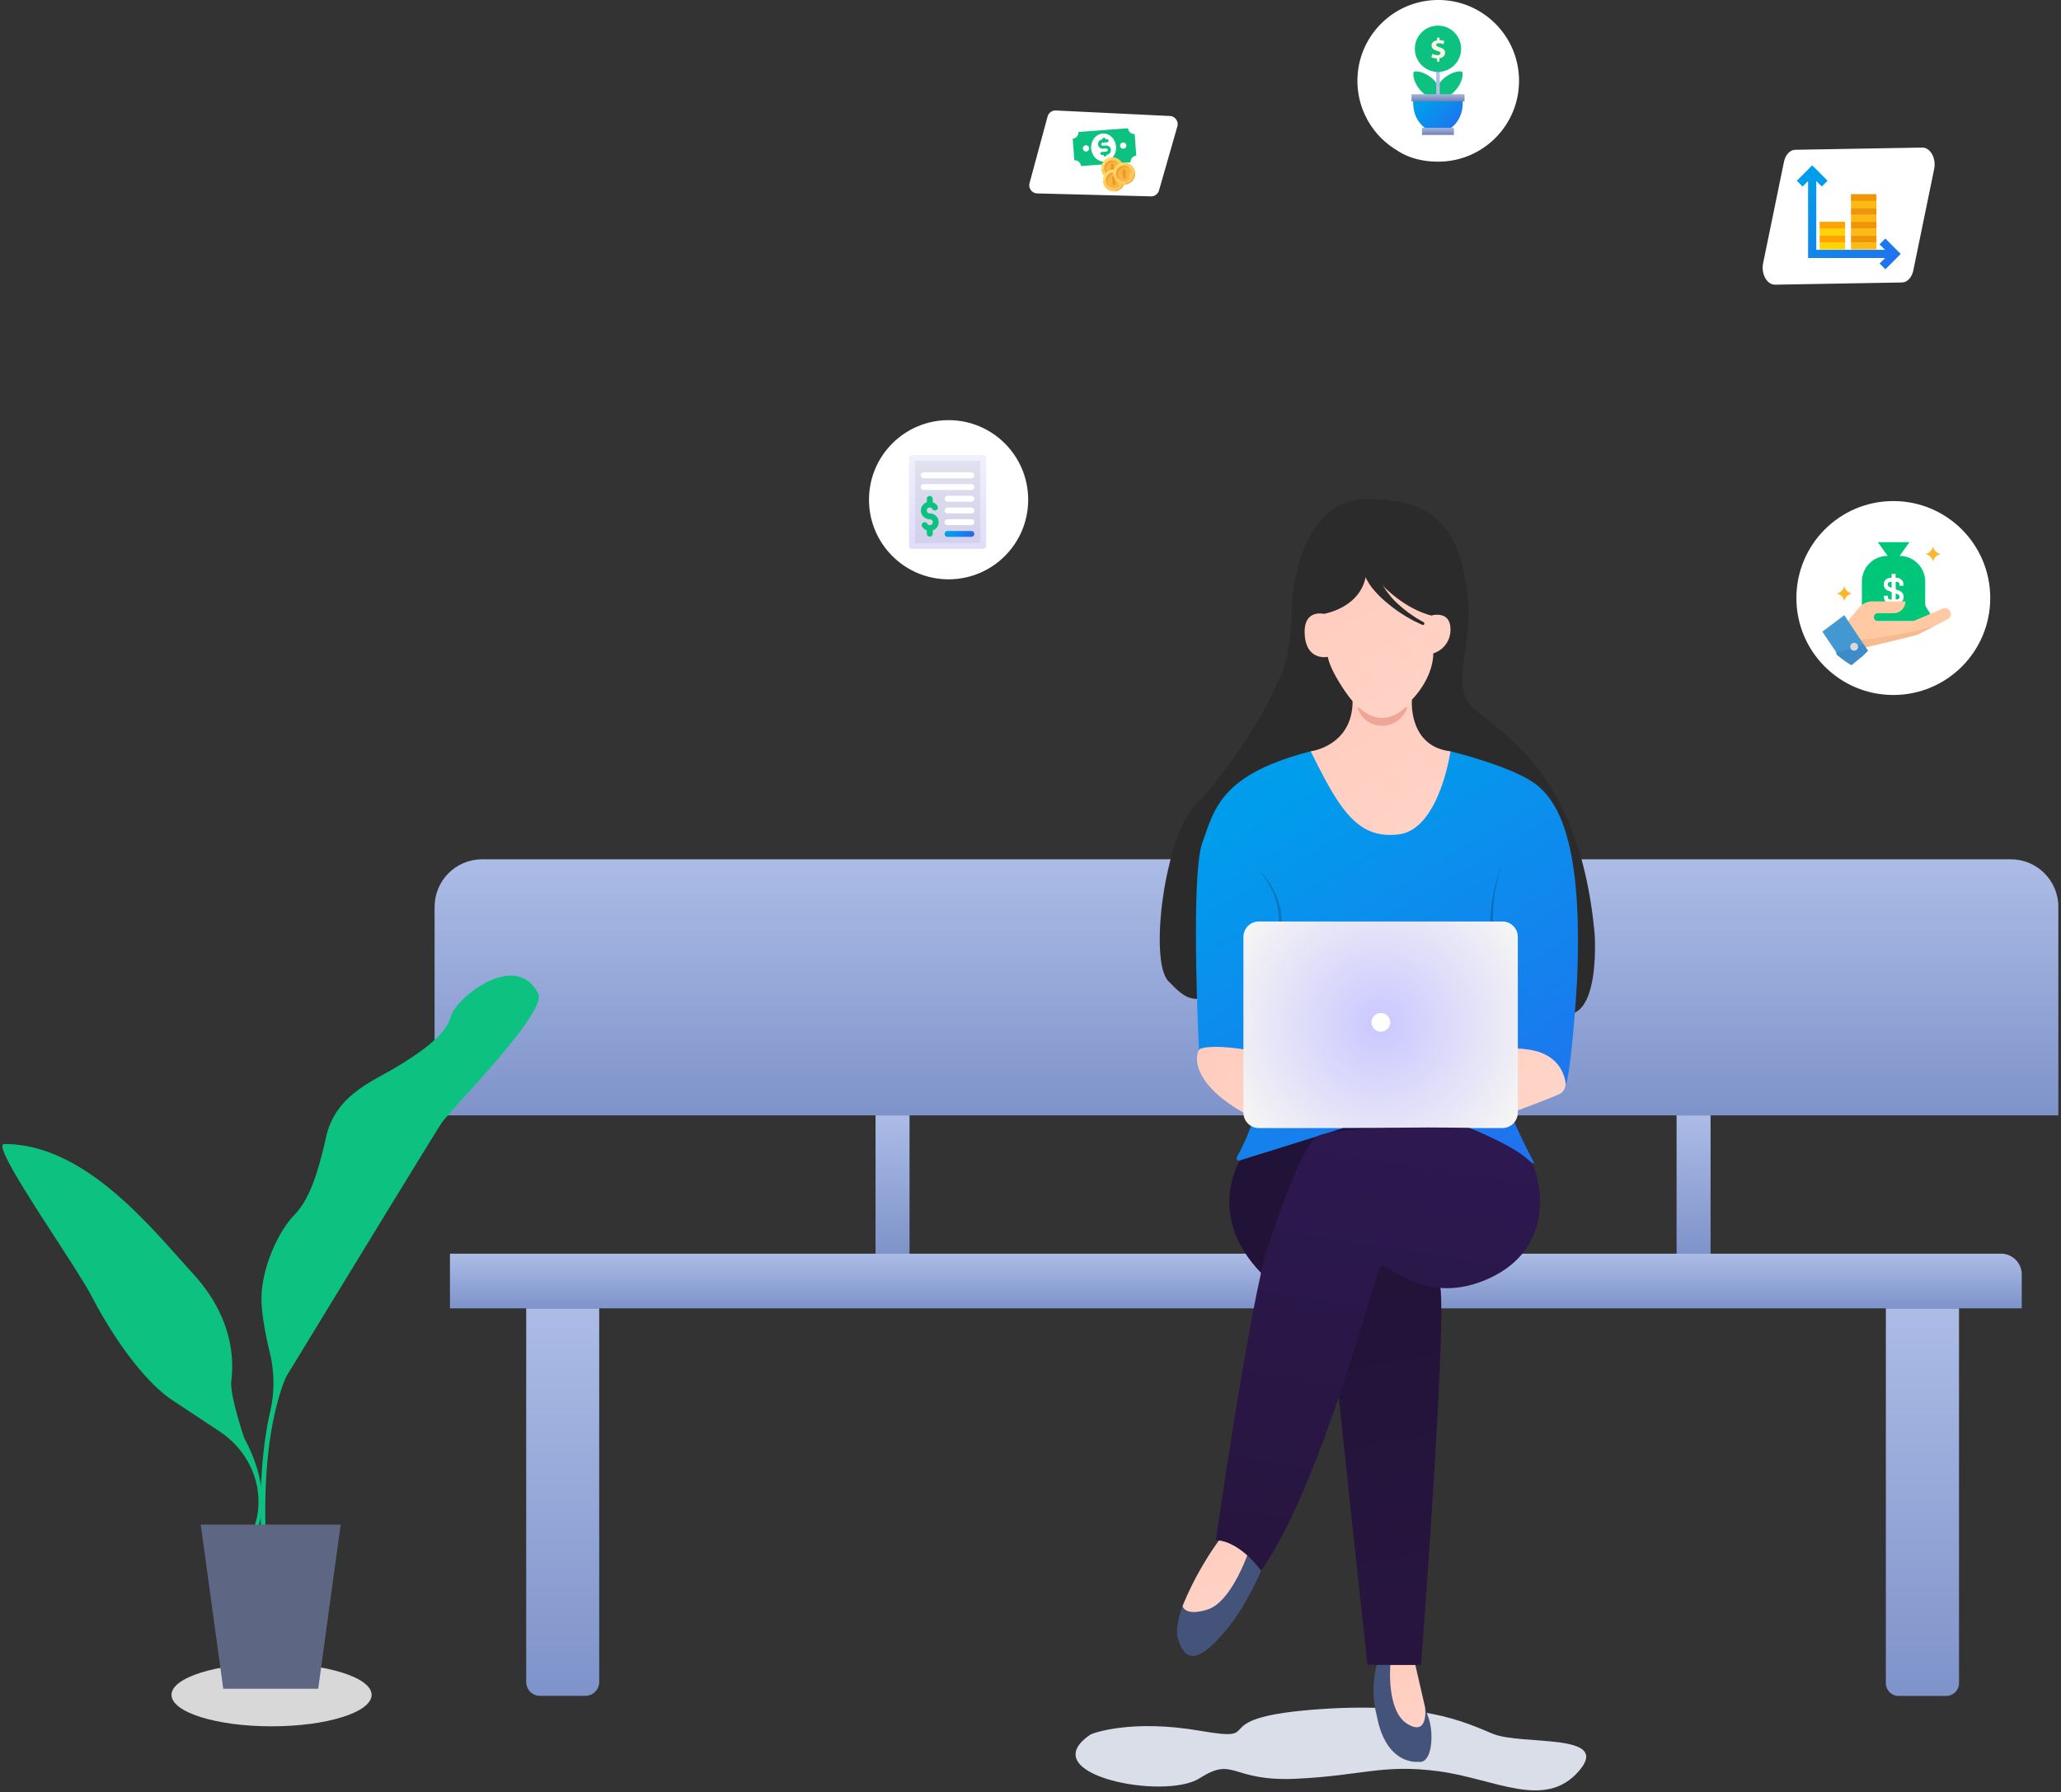 <svg xmlns="http://www.w3.org/2000/svg" xmlns:xlink="http://www.w3.org/1999/xlink" width="721" height="627" viewBox="0 0 721 627"><rect x="0" y="0" width="721" height="627" fill="#333333" stroke="none"/><defs><path id="phapa" d="M1015.41 583.63h542.576a7.284 7.284 0 0 1 7.283 7.286v11.842H1015.41z"/><path id="phapc" d="M1026.63 445.65h534.807c9.188 0 16.636 7.451 16.636 16.643v72.946H1010.03v-72.946c0-9.178 7.426-16.623 16.6-16.643z"/><path id="phape" d="M1042.07 602.76h25.548v130.71c0 2.69-2.18 4.871-4.87 4.871h-15.799a4.871 4.871 0 0 1-4.87-4.872V602.76z"/><path id="phapg" d="M1517.775 602.76h25.548v131.115a4.502 4.502 0 0 1-4.5 4.502h-16.592a4.502 4.502 0 0 1-4.501-4.502V602.76z"/><path id="phapi" d="M1444.52 583.65v-48.41h11.89v48.41z"/><path id="phapk" d="M1164.29 583.65v-48.41h11.89v48.41z"/><path id="phapm" d="M1239.474 751.89c.621-.423 14.197-5.511 38.449-1.314 24.252 4.196.486-4.197 38.8-7.35 38.313-3.151 53.347 4.162 63.492 8.376 10.146 4.215 41.951-.522 30.068 13.122-11.883 13.643-29.338 2.62-48.981 0-19.643-2.621-26.917 1.576-49.954 2.62-23.037 1.045-21.335-8.042-33.704-.17-12.37 7.87-58.776-1.352-38.17-15.284z"/><path id="phapn" d="M1309.811 357.902s1.09-38.292 26.566-38.292 31.877 12.4 34.713 31.178c2.835 18.777-4.61 29.719 0 38.968 4.609 9.249 38.944 18.11 44.768 82.05 0 0 2.7 38.455-16.79 25.343-19.49-13.112-22.316 3.737-39.672 4.17-17.357.432-62.341-15.508-72.964-10.195-10.622 5.314-12.837 4.251-19.697-2.837-6.86-7.087-1.431-51.026 10.02-62.364 11.45-11.339 28.807-38.626 31.292-50.676 2.484-12.05 1.764-17.345 1.764-17.345z"/><path id="phapo" d="M1277.452 512.85s-3.07-61.374 1.18-73.073c4.249-11.698 6.373-23.802 37.899-31.907h48.882s22.002 5.313 30.104 11.707c8.102 6.395 16.294 21.614 14.17 68.741 0 0-2.071 36.86-4.943 38.527-2.871 1.666-4.267-17.624-19.148-14.788 0 0 0-35.437-2.475-34.014 0 0-6.734 27.287-.711 45.713a182.502 182.502 0 0 0 12.099 27.71c.486.901-.567.397-1.414-.162-7.057-4.602-25.206-16.876-40.789-15.147-17.707 1.963-51.79 11.941-60.576 14.877a.846.846 0 0 1-1.017-1.216c2.538-4.647 8.525-16.732 7.4-25.711-1.414-11.347-.469-10.87-20.66-11.257z"/><path id="phapq" d="M1383.708 446.84a42.475 42.475 0 0 0-1.602 5.007 55.96 55.96 0 0 0-1.09 5.133c-.279 1.72-.504 3.459-.612 5.206a72.409 72.409 0 0 0-.144 5.223.45.45 0 1 1-.9 0c.063-1.801.153-3.54.37-5.286.215-1.747.494-3.494.845-5.224.351-1.729.802-3.43 1.315-5.115a42.58 42.58 0 0 1 1.818-4.944z"/><path id="phapr" d="M1299.151 450.197a26.865 26.865 0 0 1 5.204 7.925 23.502 23.502 0 0 1 1.476 4.557c.352 1.572.509 3.18.468 4.791a.45.45 0 1 1-.9 0 27.928 27.928 0 0 0-.387-4.61 22.774 22.774 0 0 0-1.233-4.504 27.41 27.41 0 0 0-2.026-4.214 26.117 26.117 0 0 0-2.7-3.828.081.081 0 0 1 .116-.108z"/><path id="phaps" d="M1316.54 407.866s14.746-1.855 14.638-17.759a15.416 15.416 0 0 0 11.442 1.504 77.87 77.87 0 0 1 9.317-1.801s-1.422 16.255 13.485 18.056c0 0-3.898 27.288-18.067 29.053-14.17 1.765-20.543-8.078-30.815-29.053z"/><path id="phapu" d="M1333.782 392.31c1.522.621 2.89 1.198 4.186 1.612 1.19.396 2.43.615 3.682.648.3.032.601.032.9 0a4.5 4.5 0 0 0 .9-.108c.307-.072.622-.108.901-.17.28-.064.63-.199.954-.298.342-.082.674-.2.99-.351.334-.135.676-.27 1.036-.387.715-.34 1.449-.64 2.196-.901h.063a.477.477 0 0 1 .585.648 12.799 12.799 0 0 1-1.296 2.252c-.288.333-.585.657-.9.972a5.33 5.33 0 0 1-1.026.901c-.378.252-.766.522-1.162.757-.396.234-.9.378-1.314.549-.45.18-.923.302-1.404.36a5.742 5.742 0 0 1-1.459.135 8.928 8.928 0 0 1-5.401-1.702 8.483 8.483 0 0 1-3.187-4.242.477.477 0 0 1 .64-.594z"/><path id="phapv" d="M1336.102 343.38s9.12 13.374 22.578 16.985c0 0 6.734-2.008 6.734 4.809a8.555 8.555 0 0 1-6.023 8.42s.486 7.781-7.463 16.21c0 0-10.424 16.13-23.406-2.962-5.806-8.547-5.977-12.023-5.977-12.023s-7.436 1.603-8.102-7.619c-.666-9.222 6.644-7.42 6.644-7.42s15.015-2.342 15.015-16.4z"/><path id="phapx" d="M1385.617 512.047s-27.277 11.707-34.713 13.112c-7.435 1.405 1.414 10.987 1.414 10.987h29.455s15.385-5.538 21.606-8.285a3.918 3.918 0 0 0 2.295-4.215c-.783-4.566-4.339-12.734-20.057-11.6z"/><path id="phapz" d="M1292.984 534.29s26.422.901 33.66 3.144c7.238 2.242 3.88-10.375 3.88-10.375l-22.506-11.924s-22.506-5.79-30.13-3.197c-1.423.478-4.925 10.96 15.096 22.353z"/><path id="phapB" d="M1292.99 472.801a5.391 5.391 0 0 1 5.391-5.391h85.208a5.391 5.391 0 0 1 5.391 5.391v61.488a5.391 5.391 0 0 1-5.391 5.391h-85.208a5.391 5.391 0 0 1-5.391-5.391z"/><path id="phapD" d="M1354.178 761.415s-11.298 1.504-14.548-16.21a34.964 34.964 0 0 1 0-17.715h13.504s2.394 12.671 4.501 18.246c2.107 5.574 1.45 16.57-3.457 15.679z"/><path id="phapE" d="M1344.393 727.48s-1.503 16.21 6.004 20.713c7.508 4.503 6.131-5.863 6.131-5.863l-3.412-14.832z"/><path id="phapG" d="M1284.468 683.924s-17.752 24.658-14.25 34.97c2.925 8.59 7.966 6.664 16.204-2.928 7.733-9.005 12.747-21.433 12.747-21.433s-11.514-15.4-14.7-10.609z"/><path id="phapH" d="M1294.44 688.844s-5.699 16.508-13.8 19.21c-8.103 2.701-8.94-1.126-8.94-1.126a112.584 112.584 0 0 1 12.774-23.028s3.664-1.045 9.966 4.944z"/><path id="phapJ" d="M1336.38 727.487h18.769s8.858-117.291 6.734-132.169c-2.125-14.877-15.943-55.628-15.943-55.628h-18.068l-36.135 11.374s-12.036 19.137 7.445 39.337c0 0 22.505-1.414 25.953 31.89 3.448 33.303 11.244 105.196 11.244 105.196z"/><path id="phapL" d="M1299.194 694.53s-7.292-10.33-15.844-10.663c0 0 11.955-83.59 18.329-103.088 6.373-19.498 13.395-36.428 17.437-38.356 8.345-3.971 52.933-2.773 52.933-2.773s19.95 7.817 22.434 13.508c2.485 5.692 7.436 28.35-15.232 38.977-22.668 10.627-36.126-6.025-38.25-3.9-2.125 2.126-20.202 75.469-41.807 106.295z"/><path id="phapN" d="M1336.618 343.225a5.898 5.898 0 0 1 2.556 2.548c.28.487.567.964.9 1.441.334.477.586.964.9 1.441a45.028 45.028 0 0 0 4.016 5.593c.781.862 1.61 1.68 2.484 2.45.441.377.9.783 1.324 1.152l1.386 1.08.693.541.73.495 1.458.99c.99.631 2.034 1.19 3.052 1.802a.531.531 0 0 1-.505.9c-1.08-.522-2.187-1.026-3.267-1.575l-1.594-.9-.801-.442-.774-.487a51.647 51.647 0 0 1-5.933-4.322 34.764 34.764 0 0 1-5.266-5.287 20.588 20.588 0 0 1-2.017-3.197 4.72 4.72 0 0 1-.378-3.971.657.657 0 0 1 .847-.396h.08z"/><path id="phapO" d="M1337.8 502.7a3.27 3.27 0 1 1 6.54 0 3.27 3.27 0 0 1-6.54 0z"/><path id="phapP" d="M1486.43 354.235c0-18.736 15.182-33.925 33.91-33.925 18.728 0 33.91 15.189 33.91 33.925 0 18.736-15.182 33.925-33.91 33.925-18.728 0-33.91-15.189-33.91-33.925z"/><path id="phapQ" d="M1533.563 360.735a1.621 1.621 0 0 0-.243-.901l-1.54-2.477c-.19-.38-.289-.8-.287-1.224v-7.637c0-4.974-4.03-9.006-9.003-9.006h-4.14c-4.972 0-9.003 4.032-9.003 9.006v7.637c.002.425-.097.844-.288 1.224l-1.485 2.477c-.168.27-.252.583-.243.9 0 .89.721 1.613 1.611 1.613h23.01c.89 0 1.611-.722 1.611-1.612z"/><path id="phapR" d="M1522.519 339.526l3.448-4.836h-11.037l3.448 4.836v1.387h4.14v-1.387z"/><path id="phapS" d="M1519.765 350.662l-.779-.288a.955.955 0 0 1-.606-.9c0-.498.405-.901.905-.901h.444zm2.144 2.279c.37.145.612.504.607.9 0 .498-.406.9-.906.9h-.444v-2.107zm1.991-3.008v-.442a2.323 2.323 0 0 0-2.323-2.323h-.44v-1.378h-1.378v1.378h-.441a2.323 2.323 0 0 0-.81 4.503l1.26.468v2.63h-.441a.9.9 0 0 1-.9-.9v-.442h-1.378v.441a2.323 2.323 0 0 0 2.323 2.324h2.26a2.323 2.323 0 0 0 .81-4.503l-1.26-.469v-2.63h.44a.9.9 0 0 1 .9.901v.442z"/><path id="phapT" d="M1534.244 341.6a3.358 3.358 0 0 0-2.764-2.765 3.358 3.358 0 0 0 2.764-2.765 3.358 3.358 0 0 0 2.763 2.765 3.358 3.358 0 0 0-2.763 2.765z"/><path id="phapU" d="M1503.194 355.42a3.358 3.358 0 0 0-2.764-2.765 3.358 3.358 0 0 0 2.764-2.765 3.358 3.358 0 0 0 2.763 2.765 3.358 3.358 0 0 0-2.763 2.765z"/><path id="phapV" d="M1540.158 358.787a2.07 2.07 0 0 0-2.764-.765l-9.794 4.187c-.174.073-.36.11-.55.108h-12.125a1.382 1.382 0 0 1 0-2.764h5.518a4.142 4.142 0 0 0 4.141-4.143h-11.487a6.3 6.3 0 0 0-4.897 2.35l-4.33 5.242 4.87 8.934 18.752-4.503a9.954 9.954 0 0 0 2.332-.9l9.659-4.954a2.072 2.072 0 0 0 .675-2.792z"/><path id="phapW" d="M1507.21 369.1l1.548 2.845 18.752-4.503a9.954 9.954 0 0 0 2.332-.9l5.221-2.702c-8.678 2.71-20.201 4.368-27.853 5.26z"/><path id="phapX" d="M1495.51 366.004l4.915 7.285c0 .801.65 1.45 1.45 1.45h7.517l2.07-2.071-8.282-12.428z"/><path id="phapY" d="M1505.774 377.703l3.601-2.963 2.07-2.072-1.52-2.278a48.797 48.797 0 0 1-9.525 2.837v.45c.036.567 4.79 4.026 5.374 4.026z"/><path id="phapZ" d="M1505.27 371.29c0-.762.616-1.38 1.375-1.38.76 0 1.375.618 1.375 1.38 0 .762-.616 1.38-1.375 1.38-.76 0-1.375-.618-1.375-1.38z"/><path id="phapaa" d="M1218.174 209.037l6.302-23.27a2.872 2.872 0 0 1 2.755-2.117l39.87 1.927a2.871 2.871 0 0 1 2.791 3.603l-6.427 22.415a2.872 2.872 0 0 1-2.845 2.107l-39.772-1.027a2.871 2.871 0 0 1-2.674-3.638z"/><path id="phapab" d="M1255.758 202.715l-21.686 1.63a1.09 1.09 0 0 1-1.17-1l-.919-11.94a1.09 1.09 0 0 1 1-1.172l21.686-1.63a1.09 1.09 0 0 1 1.17 1l.9 11.933a1.09 1.09 0 0 1-.98 1.18z"/><path id="phapac" d="M1252.681 198.609a3.6 3.6 0 0 0-2.917 1.8 4.05 4.05 0 0 0-1.881-.35 3.809 3.809 0 0 0-3.493 3.539l11.334-.856a1.107 1.107 0 0 0 1.017-1 3.871 3.871 0 0 0-4.06-3.133z"/><path id="phapad" d="M1253.506 201.785l-17.347 1.323a2.179 2.179 0 0 0-2.332-2.008l-.567-7.592a2.18 2.18 0 0 0 2.008-2.332l17.347-1.306a2.179 2.179 0 0 0 2.331 2.008l.568 7.592a2.18 2.18 0 0 0-2.008 2.315z"/><path id="phapae" d="M1239.71 196.63c0-2.712 1.952-4.91 4.36-4.91 2.408 0 4.36 2.198 4.36 4.91s-1.952 4.91-4.36 4.91c-2.408 0-4.36-2.198-4.36-4.91z"/><path id="phapaf" d="M1236.8 196.95a1.09 1.09 0 1 1 2.18 0 1.09 1.09 0 0 1-2.18 0z"/><path id="phapag" d="M1249.81 195.97a1.09 1.09 0 1 1 2.18 0 1.09 1.09 0 0 1-2.18 0z"/><path id="phapah" d="M1244.881 195.908l-1.08.08a.542.542 0 0 1-.081-1.08l1.63-.126a.542.542 0 0 0-.082-1.08h-.54a.542.542 0 1 0-1.08.08 1.63 1.63 0 0 0 .243 3.251l1.08-.08a.542.542 0 0 1 .081 1.08l-1.63.126a.542.542 0 0 0 .082 1.08h.54a.542.542 0 1 0 1.08-.08 1.63 1.63 0 0 0-.243-3.251z"/><path id="phapai" d="M1243.32 203.88a3.81 3.81 0 1 1 7.62 0 3.81 3.81 0 0 1-7.62 0z"/><path id="phapaj" d="M1247.323 206.624a2.702 2.702 0 1 1 2.513-2.918 2.701 2.701 0 0 1-2.549 2.909zm-.486-6.512a3.808 3.808 0 0 0-2.203 6.686 3.807 3.807 0 0 0 6.281-3.173 3.783 3.783 0 0 0-4.078-3.513z"/><path id="phapak" d="M1247.397 207.616a3.735 3.735 0 0 0 3.51-4.026h-.026a.576.576 0 0 0-.504.531 3.288 3.288 0 0 1-.9 2.027c-.435.46-1.001.774-1.621.9a.486.486 0 0 0-.46.568z"/><path id="phapal" d="M1246.842 200.17a3.735 3.735 0 0 0-3.51 4.026h.054a.576.576 0 0 0 .504-.532c.056-.76.374-1.475.9-2.026.435-.46 1-.774 1.62-.9a.486.486 0 0 0 .432-.568z"/><path id="phapam" d="M1244.818 204.462a2.702 2.702 0 0 1 2.511-2.918 2.565 2.565 0 0 1 1.8.522 2.7 2.7 0 0 0-4.698 2.045c.051.802.47 1.537 1.134 1.99a2.55 2.55 0 0 1-.747-1.64z"/><path id="phapan" d="M1248.872 205.466a.198.198 0 0 1-.171 0 .261.261 0 0 1 0-.378c.294-.362.436-.823.396-1.288a.27.27 0 1 1 .54 0 2.514 2.514 0 0 1-.477 1.675.594.594 0 0 1-.288-.009z"/><path id="phapao" d="M1247.279 205.537a.513.513 0 0 1-.585-.504l-.162-2.17a.542.542 0 1 1 1.08-.082l.162 2.17a.513.513 0 0 1-.495.586z"/><path id="phapap" d="M1249.534 202.69c.155.32.255.664.297 1.018a2.702 2.702 0 0 1-2.512 2.918 1.845 1.845 0 0 1-.549 0v.054c.028.367.11.728.243 1.071h.378a3.79 3.79 0 0 0 3.268-5.151h-.378a3.6 3.6 0 0 0-.747.09z"/><path id="phapaq" d="M1243.88 208.14a3.81 3.81 0 1 1 7.62 0 3.81 3.81 0 0 1-7.62 0z"/><path id="phapar" d="M1247.883 210.874a2.702 2.702 0 1 1-.36-5.392 2.702 2.702 0 0 1 .36 5.392zm-.486-6.512a3.808 3.808 0 0 0-2.203 6.686 3.807 3.807 0 0 0 6.281-3.173 3.783 3.783 0 0 0-4.078-3.513z"/><path id="phapas" d="M1247.957 211.906a3.735 3.735 0 0 0 3.511-4.026h-.054a.576.576 0 0 0-.504.531 3.288 3.288 0 0 1-.9 2.027c-.435.46-1 .774-1.62.9a.486.486 0 0 0-.433.568z"/><path id="phapat" d="M1247.392 204.41a3.735 3.735 0 0 0-3.51 4.026h.054a.576.576 0 0 0 .504-.532c.056-.76.374-1.475.9-2.026.435-.46 1-.774 1.62-.9a.486.486 0 0 0 .432-.568z"/><path id="phapau" d="M1245.368 208.722a2.702 2.702 0 0 1 2.511-2.918 2.565 2.565 0 0 1 1.8.522 2.7 2.7 0 0 0-4.698 2.045c.051.802.47 1.537 1.134 1.99a2.55 2.55 0 0 1-.747-1.64z"/><path id="phapav" d="M1249.382 209.716a.198.198 0 0 1-.171 0 .261.261 0 0 1 0-.378c.294-.362.436-.823.396-1.288a.27.27 0 1 1 .54 0 2.514 2.514 0 0 1-.477 1.675.594.594 0 0 1-.288-.009z"/><path id="phapaw" d="M1247.799 209.787a.513.513 0 0 1-.585-.504l-.162-2.17a.542.542 0 0 1 1.08-.082l.162 2.17a.513.513 0 0 1-.495.586z"/><path id="phapax" d="M1247.48 205.74a3.81 3.81 0 1 1 7.62 0 3.81 3.81 0 0 1-7.62 0z"/><path id="phapay" d="M1251.483 208.462a2.702 2.702 0 1 1-.361-5.39 2.702 2.702 0 0 1 .361 5.39zm-.486-6.51a3.808 3.808 0 0 0-2.203 6.686 3.807 3.807 0 0 0 6.281-3.173 3.783 3.783 0 0 0-4.078-3.513z"/><path id="phapaz" d="M1251.557 209.506a3.735 3.735 0 0 0 3.511-4.026h-.054a.576.576 0 0 0-.504.531 3.288 3.288 0 0 1-.9 2.027c-.435.46-1 .774-1.62.9a.486.486 0 0 0-.433.568z"/><path id="phapaA" d="M1250.993 202.01a3.735 3.735 0 0 0-3.511 4.026h.054a.576.576 0 0 0 .504-.532c.056-.76.374-1.475.9-2.026.435-.46 1-.774 1.62-.9a.486.486 0 0 0 .433-.568z"/><path id="phapaB" d="M1248.968 206.312a2.702 2.702 0 0 1 2.511-2.918 2.565 2.565 0 0 1 1.8.522 2.7 2.7 0 0 0-4.698 2.045c.051.802.47 1.537 1.134 1.99a2.55 2.55 0 0 1-.747-1.64z"/><path id="phapaC" d="M1252.982 207.316a.198.198 0 0 1-.171 0 .261.261 0 0 1 0-.378c.294-.362.436-.823.396-1.288a.27.27 0 1 1 .54 0 2.514 2.514 0 0 1-.477 1.675.594.594 0 0 1-.288-.009z"/><path id="phapaD" d="M1251.399 207.387a.513.513 0 0 1-.585-.504l-.162-2.17a.542.542 0 0 1 1.08-.082l.162 2.17a.513.513 0 0 1-.495.586z"/><path id="phapaE" d="M1162 319.845c0-15.378 12.467-27.845 27.845-27.845 15.378 0 27.845 12.467 27.845 27.845 0 15.378-12.467 27.845-27.845 27.845-15.378 0-27.845-12.467-27.845-27.845z"/><path id="phapaF" d="M1203 305.215c0-.574-.457-1.025-1.038-1.025h-24.924c-.581 0-1.038.451-1.038 1.025v30.762c0 .574.457 1.026 1.038 1.026h24.924c.581 0 1.038-.452 1.038-1.026z"/><path id="phapaH" d="M1178.08 306.24h22.846v28.71h-22.846z"/><path id="phapaI" d="M1198.842 311.295c0 .575-.456 1.026-1.038 1.026h-16.616a1.022 1.022 0 0 1-1.038-1.026c0-.574.457-1.025 1.038-1.025h16.616c.582 0 1.038.451 1.038 1.025z"/><path id="phapaJ" d="M1198.842 315.395c0 .575-.456 1.026-1.038 1.026h-16.616a1.022 1.022 0 0 1-1.038-1.026c0-.574.457-1.025 1.038-1.025h16.616c.582 0 1.038.451 1.038 1.025z"/><path id="phapaK" d="M1198.845 319.495c0 .567-.465 1.026-1.039 1.026h-8.308a1.032 1.032 0 0 1-1.038-1.026c0-.566.465-1.025 1.038-1.025h8.308c.574 0 1.039.459 1.039 1.025z"/><path id="phapaL" d="M1197.806 324.63h-8.308a1.032 1.032 0 0 1-1.038-1.025c0-.566.465-1.025 1.038-1.025h8.308c.574 0 1.039.459 1.039 1.025 0 .567-.465 1.026-1.039 1.026z"/><path id="phapaM" d="M1197.806 328.73h-8.308a1.032 1.032 0 0 1-1.038-1.025c0-.566.465-1.025 1.038-1.025h8.308c.574 0 1.039.459 1.039 1.025 0 .567-.465 1.026-1.039 1.026z"/><path id="phapaN" d="M1197.806 332.83h-8.308a1.032 1.032 0 0 1-1.038-1.025c0-.566.465-1.025 1.038-1.025h8.308c.574 0 1.039.459 1.039 1.025 0 .567-.465 1.026-1.039 1.026z"/><path id="phapaP" d="M1186.38 327.707c0-1.696-1.397-3.076-3.115-3.076-.573 0-1.038-.46-1.038-1.025 0-.566.465-1.026 1.038-1.026.37 0 .715.197.9.514.286.49.92.656 1.42.374.496-.284.666-.91.378-1.401-.374-.64-.974-1.095-1.66-1.337v-1.185c0-.566-.464-1.025-1.038-1.025-.573 0-1.038.459-1.038 1.025v1.174c-1.206.424-2.077 1.552-2.077 2.887 0 1.696 1.398 3.076 3.115 3.076.573 0 1.039.46 1.039 1.025 0 .566-.466 1.026-1.039 1.026-.37 0-.715-.196-.9-.514a1.041 1.041 0 0 0-1.419-.373c-.496.283-.666.91-.378 1.4.374.64.974 1.095 1.659 1.337v1.144c0 .567.465 1.025 1.038 1.025.574 0 1.039-.458 1.039-1.025v-1.132c1.206-.425 2.077-1.552 2.077-2.888z"/><path id="phapaQ" d="M1478.97 244.604l44.39-.774c1.855 0 3.467-1.738 3.97-4.206l7.293-35.456c.783-3.791-1.324-7.591-4.177-7.537l-44.39.774c-1.855 0-3.466 1.738-3.97 4.206l-7.292 35.455c-.784 3.783 1.35 7.583 4.177 7.538z"/><path id="phapaR" d="M1494.57 229.85h8.903v2.413h-8.903z"/><path id="phapaS" d="M1494.57 225.01h8.903v2.414h-8.903z"/><path id="phapaT" d="M1494.57 222.6h8.903v2.414h-8.903z"/><path id="phapaU" d="M1494.57 227.42h8.903v2.432h-8.903z"/><path id="phapaV" d="M1505.53 229.85h8.903v2.413h-8.903z"/><path id="phapaW" d="M1505.53 225.01h8.903v2.414h-8.903z"/><path id="phapaX" d="M1505.53 222.6h8.903v2.414h-8.903z"/><path id="phapaY" d="M1505.53 227.42h8.903v2.432h-8.903z"/><path id="phapaZ" d="M1505.53 220.18h8.903v2.413h-8.903z"/><path id="phapba" d="M1505.53 215.35h8.903v2.414h-8.903z"/><path id="phapbb" d="M1505.53 212.93h8.903v2.413h-8.903z"/><path id="phapbc" d="M1505.53 217.77h8.903v2.414h-8.903z"/><path id="phapbd" d="M1517.548 228.453l-2.026 2.027 1.927 1.927H1493.386v-24.082l1.926 1.928 2.026-2.027-5.375-5.376-5.383 5.394 2.017 2.027 1.926-1.928v26.928h26.944l-1.927 1.927 2.026 2.026 5.365-5.376-5.383-5.395z"/><path id="phapbf" d="M1332.873 173.69c-.227-15.616 12.242-28.459 27.851-28.687 15.61-.228 28.448 12.245 28.677 27.86.23 15.615-12.238 28.46-27.847 28.69-3.105.045-9.398-.27-14.88-3.98a28.262 28.262 0 0 1-13.8-23.884z"/><path id="phapbg" d="M1362.597 172.895c1.918-1.918 5.069-3.34 6.932-2.782.558 1.855-.801 5.016-2.782 6.934a5.4 5.4 0 0 1-5.752 1.549 5.513 5.513 0 0 1 1.602-5.7z"/><path id="phapbh" d="M1359.498 172.895c-1.918-1.918-5.068-3.34-6.932-2.782-.558 1.855.801 5.016 2.782 6.934a5.4 5.4 0 0 0 5.752 1.549 5.513 5.513 0 0 0-1.602-5.7z"/><path id="phapbi" d="M1360.44 180.44V169.3h1.23v11.14z"/><path id="phapbj" d="M1352.452 179.833a5.74 5.74 0 0 0-.063 1.234c0 5.691 3.898 10.212 8.66 10.212 4.763 0 8.66-4.503 8.66-10.212 0-.495-.062-1.297-.062-1.297h-17.195z"/><path id="phapbl" d="M1351.78 180.45v-2.48h18.56v2.48z"/><path id="phapbn" d="M1355.48 192.21v-2.48h11.14v2.48z"/><path id="phapbp" d="M1352.95 162.065c0-4.476 3.626-8.105 8.1-8.105s8.1 3.629 8.1 8.105c0 4.476-3.626 8.105-8.1 8.105s-8.1-3.629-8.1-8.105z"/><path id="phapbq" d="M1360.72 166.575v-1.118a4.683 4.683 0 0 1-1.98-.443l.308-1.165a4.068 4.068 0 0 0 1.806.443c.64 0 1.057-.239 1.057-.64 0-.403-.352-.641-1.191-.88-1.192-.361-1.922-.88-1.922-1.841s.64-1.602 1.922-1.8v-.961h.877v.88a4.292 4.292 0 0 1 1.673.32l-.308 1.118a3.808 3.808 0 0 0-1.582-.36c-.705 0-.968.279-.968.582 0 .303.397.582 1.32.88 1.32.442 1.807.96 1.807 1.88-.024 1-.884 1.816-1.98 1.882v1.2h-.84z"/><path id="phapbr" d="M918 738c0-6.075 15.67-11 35-11s35 4.925 35 11-15.67 11-35 11-35-4.925-35-11z"/><path id="phapbs" d="M948.387 671.832a24.642 24.642 0 0 1-4.553 13.273l.538.36.57.374c9.502-13.273 2.549-29.997-.975-36.696a14.519 14.519 0 0 1-.975-2.342c-1.933-6.004-4.529-15.006-4.069-18.739.717-5.855 1.403-21.213-13.253-37.258-14.656-16.044-37.723-45.573-66.2-45.534-5.263 0 24.571 41.615 30.816 53.662 6.244 12.047 17.244 28.842 28.205 36.087L935 645.95c8.615 5.779 13.947 15.554 13.386 25.883z"/><path id="phapbt" d="M957.417 628.343c-3.353 8.776-7.968 26.976-6.237 58.206l-1.621-.047c-1.217-21.861.6-37.312 2.985-47.72a44.687 44.687 0 0 0-.148-20.495c-1.489-6.184-2.915-13.507-2.915-18.895 0-11.313 6.454-24.242 11.296-29.091 4.84-4.849 8.068-12.93 11.296-27.475 3.227-14.546 16.137-19.394 24.205-24.243 8.069-4.848 17.751-11.313 19.365-17.778 1.614-6.465 22.857-23.72 30.66-8.08 3.228 6.464-30.66 40.404-33.888 45.284-2.751 4.138-42.096 68.645-53.556 87.445a17.969 17.969 0 0 0-1.442 2.89z"/><path id="phapbu" d="M969.311 735.863h-33.217l-7.874-57.433h48.965l-7.874 57.433z"/><linearGradient id="phapb" x1="1294.91" x2="1294.91" y1="567.09" y2="614.54" gradientUnits="userSpaceOnUse"><stop offset="0" stop-color="#d3dfff"/><stop offset="1" stop-color="#627ab8"/></linearGradient><linearGradient id="phapd" x1="1298.77" x2="1298.77" y1="368.19" y2="590.43" gradientUnits="userSpaceOnUse"><stop offset="0" stop-color="#d3dfff"/><stop offset="1" stop-color="#627ab8"/></linearGradient><linearGradient id="phapf" x1="1055.06" x2="1055.06" y1="485.54" y2="821.86" gradientUnits="userSpaceOnUse"><stop offset="0" stop-color="#d3dfff"/><stop offset="1" stop-color="#627ab8"/></linearGradient><linearGradient id="phaph" x1="1530.74" x2="1530.74" y1="485.5" y2="821.92" gradientUnits="userSpaceOnUse"><stop offset="0" stop-color="#d3dfff"/><stop offset="1" stop-color="#627ab8"/></linearGradient><linearGradient id="phapj" x1="1450.56" x2="1450.56" y1="493.39" y2="613.45" gradientUnits="userSpaceOnUse"><stop offset="0" stop-color="#d3dfff"/><stop offset="1" stop-color="#627ab8"/></linearGradient><linearGradient id="phapl" x1="1170.33" x2="1170.33" y1="493.39" y2="613.45" gradientUnits="userSpaceOnUse"><stop offset="0" stop-color="#d3dfff"/><stop offset="1" stop-color="#627ab8"/></linearGradient><linearGradient id="phapp" x1="1303.7" x2="1410.03" y1="423.65" y2="602.92" gradientUnits="userSpaceOnUse"><stop offset="0" stop-color="#009dec"/><stop offset="1" stop-color="#2b63ef"/></linearGradient><linearGradient id="phapt" x1="1252.67" x2="1441.96" y1="300.08" y2="590.75" gradientUnits="userSpaceOnUse"><stop offset="0" stop-color="#ffbeac"/><stop offset="1" stop-color="#ffe9e2"/></linearGradient><linearGradient id="phapw" x1="1247.73" x2="1445.31" y1="243.26" y2="567.6" gradientUnits="userSpaceOnUse"><stop offset="0" stop-color="#ffbeac"/><stop offset="1" stop-color="#ffe9e2"/></linearGradient><linearGradient id="phapy" x1="1272.41" x2="1496.23" y1="466.02" y2="614.77" gradientUnits="userSpaceOnUse"><stop offset="0" stop-color="#ffbeac"/><stop offset="1" stop-color="#ffe9e2"/></linearGradient><linearGradient id="phapA" x1="1205.4" x2="1416.76" y1="461.14" y2="623.53" gradientUnits="userSpaceOnUse"><stop offset="0" stop-color="#ffbeac"/><stop offset="1" stop-color="#ffe9e2"/></linearGradient><radialGradient id="phapC" cx="1340.98" cy="503.55" r="69.75" gradientUnits="userSpaceOnUse"><stop offset="0" stop-color="#cac7ff"/><stop offset="1" stop-color="#fffff1"/></radialGradient><linearGradient id="phapF" x1="1328.13" x2="1375.96" y1="686.04" y2="820.28" gradientUnits="userSpaceOnUse"><stop offset="0" stop-color="#ffbeac"/><stop offset="1" stop-color="#ffe9e2"/></linearGradient><linearGradient id="phapI" x1="1241.99" x2="1330.05" y1="636.05" y2="790.82" gradientUnits="userSpaceOnUse"><stop offset="0" stop-color="#ffbeac"/><stop offset="1" stop-color="#ffe9e2"/></linearGradient><linearGradient id="phapK" x1="1245.95" x2="1314.18" y1="349.7" y2="723.51" gradientUnits="userSpaceOnUse"><stop offset="0" stop-color="#190e2d"/><stop offset="1" stop-color="#27153f"/></linearGradient><linearGradient id="phapM" x1="1354.99" x2="1323.3" y1="488.53" y2="691.25" gradientUnits="userSpaceOnUse"><stop offset="0" stop-color="#2f1a56"/><stop offset="1" stop-color="#27153f"/></linearGradient><linearGradient id="phapaG" x1="1189.5" x2="1189.5" y1="304.19" y2="337" gradientUnits="userSpaceOnUse"><stop offset="0" stop-color="#f1f0fd"/><stop offset="1" stop-color="#dedcfa"/></linearGradient><linearGradient id="phapaO" x1="1190.58" x2="1198.85" y1="331" y2="333.56" gradientUnits="userSpaceOnUse"><stop offset="0" stop-color="#009dec"/><stop offset="1" stop-color="#2b63ef"/></linearGradient><linearGradient id="phapbe" x1="1494.01" x2="1522.93" y1="206.83" y2="252.08" gradientUnits="userSpaceOnUse"><stop offset="0" stop-color="#009dec"/><stop offset="1" stop-color="#2b63ef"/></linearGradient><linearGradient id="phapbk" x1="1355.92" x2="1369.71" y1="181.03" y2="195.35" gradientUnits="userSpaceOnUse"><stop offset="0" stop-color="#009dec"/><stop offset="1" stop-color="#2b63ef"/></linearGradient><linearGradient id="phapbm" x1="1361.21" x2="1361.21" y1="175.83" y2="181.96" gradientUnits="userSpaceOnUse"><stop offset="0" stop-color="#d3dfff"/><stop offset="1" stop-color="#516599"/></linearGradient><linearGradient id="phapbo" x1="1361.14" x2="1361.14" y1="187.59" y2="193.72" gradientUnits="userSpaceOnUse"><stop offset="0" stop-color="#d3dfff"/><stop offset="1" stop-color="#516599"/></linearGradient></defs><g><g transform="translate(-858 -145)"><g><use fill="url(#phapb)" xlink:href="#phapa"/></g><g><use fill="url(#phapd)" xlink:href="#phapc"/></g><g><use fill="url(#phapf)" xlink:href="#phape"/></g><g><use fill="url(#phaph)" xlink:href="#phapg"/></g><g><use fill="url(#phapj)" xlink:href="#phapi"/></g><g><use fill="url(#phapl)" xlink:href="#phapk"/></g><g><use fill="#d9dee8" xlink:href="#phapm"/></g><g><use fill="#2b2b2b" xlink:href="#phapn"/></g><g><use fill="url(#phapp)" xlink:href="#phapo"/></g><g opacity=".2"><use xlink:href="#phapq"/></g><g opacity=".2"><use xlink:href="#phapr"/></g><g><use fill="url(#phapt)" xlink:href="#phaps"/></g><g><use fill="#efa597" xlink:href="#phapu"/></g><g><use fill="url(#phapw)" xlink:href="#phapv"/></g><g><use fill="url(#phapy)" xlink:href="#phapx"/></g><g><use fill="url(#phapA)" xlink:href="#phapz"/></g><g><use fill="url(#phapC)" xlink:href="#phapB"/></g><g><use fill="#44537a" xlink:href="#phapD"/></g><g><use fill="url(#phapF)" xlink:href="#phapE"/></g><g><use fill="#44537a" xlink:href="#phapG"/></g><g><use fill="url(#phapI)" xlink:href="#phapH"/></g><g><use fill="url(#phapK)" xlink:href="#phapJ"/></g><g><use fill="url(#phapM)" xlink:href="#phapL"/></g><g><use fill="#2b2b2a" xlink:href="#phapN"/></g><g><use fill="#fff" xlink:href="#phapO"/></g><g><g><use fill="#fff" xlink:href="#phapP"/></g><g><use fill="#00c67a" xlink:href="#phapQ"/></g><g><use fill="#00c67a" xlink:href="#phapR"/></g><g><use fill="#fff" xlink:href="#phapS"/></g><g><use fill="#fdb62f" xlink:href="#phapT"/></g><g><use fill="#fdb62f" xlink:href="#phapU"/></g><g><use fill="#fec9a3" xlink:href="#phapV"/></g><g><use fill="#f7bb8f" xlink:href="#phapW"/></g><g><use fill="#4398d1" xlink:href="#phapX"/></g><g><use fill="#3e8cc7" xlink:href="#phapY"/></g><g><use fill="#d9d9d9" xlink:href="#phapZ"/></g></g><g><g><use fill="#fff" xlink:href="#phapaa"/></g><g><g><use fill="#fff" xlink:href="#phapab"/></g><g><use fill="#fff" xlink:href="#phapac"/></g><g><use fill="#0dc281" xlink:href="#phapad"/></g><g transform="rotate(-4.004 1244 196.5)"><use fill="#fff" xlink:href="#phapae"/></g><g transform="rotate(-4.3 1237.5 196.5)"><use fill="#fff" xlink:href="#phapaf"/></g><g transform="rotate(-4.3 1250.5 195.5)"><use fill="#fff" xlink:href="#phapag"/></g><g><use fill="#0dc281" xlink:href="#phapah"/></g></g><g><g><g transform="rotate(-4.3 1247 204)"><use fill="#ffca5d" xlink:href="#phapai"/></g><g transform="rotate(-4.3 1247 204)"><use fill="#f6b545" xlink:href="#phapai"/></g><g><use fill="#ffcb5b" xlink:href="#phapaj"/></g><g><use fill="#f6b545" xlink:href="#phapak"/></g><g><use fill="#ffe27a" xlink:href="#phapal"/></g><g><use fill="#f19920" xlink:href="#phapam"/></g><g><use fill="#ffcb5b" xlink:href="#phapan"/></g><g><use fill="#f19920" xlink:href="#phapao"/></g><g><use fill="#f6b545" xlink:href="#phapap"/></g></g><g><g transform="rotate(-4.3 1247.5 208)"><use fill="#f6b545" xlink:href="#phapaq"/></g><g><use fill="#ffcb5b" xlink:href="#phapar"/></g><g><use fill="#f6b545" xlink:href="#phapas"/></g><g><use fill="#ffe27a" xlink:href="#phapat"/></g><g><use fill="#f19920" xlink:href="#phapau"/></g><g><use fill="#ffcb5b" xlink:href="#phapav"/></g><g><use fill="#f19920" xlink:href="#phapaw"/></g></g><g><g transform="rotate(-4.3 1251.5 205.5)"><use fill="#f6b545" xlink:href="#phapax"/></g><g><use fill="#ffcb5b" xlink:href="#phapay"/></g><g><use fill="#f6b545" xlink:href="#phapaz"/></g><g><use fill="#ffe27a" xlink:href="#phapaA"/></g><g><use fill="#f19920" xlink:href="#phapaB"/></g><g><use fill="#ffcb5b" xlink:href="#phapaC"/></g><g><use fill="#f19920" xlink:href="#phapaD"/></g></g></g></g><g><g><use fill="#fff" xlink:href="#phapaE"/></g><g><g><use fill="url(#phapaG)" xlink:href="#phapaF"/></g><g opacity=".06"><use xlink:href="#phapaH"/></g><g><use fill="#fff" xlink:href="#phapaI"/></g><g><use fill="#fff" xlink:href="#phapaJ"/></g><g><g><use fill="#fff" xlink:href="#phapaK"/></g><g><use fill="#fff" xlink:href="#phapaL"/></g><g><use fill="#fff" xlink:href="#phapaM"/></g><g><use fill="url(#phapaO)" xlink:href="#phapaN"/></g></g><g><use fill="#0dc281" xlink:href="#phapaP"/></g></g></g><g><g><use fill="#fff" xlink:href="#phapaQ"/></g><g><use fill="#ffd400" xlink:href="#phapaR"/></g><g><use fill="#ffd400" xlink:href="#phapaS"/></g><g><use fill="#ffa300" xlink:href="#phapaT"/></g><g><use fill="#ffa300" xlink:href="#phapaU"/></g><g><use fill="#fdba12" xlink:href="#phapaV"/></g><g><use fill="#fdba12" xlink:href="#phapaW"/></g><g><use fill="#ef9506" xlink:href="#phapaX"/></g><g><use fill="#ef9506" xlink:href="#phapaY"/></g><g><use fill="#fdba12" xlink:href="#phapaZ"/></g><g><use fill="#fdba12" xlink:href="#phapba"/></g><g><use fill="#ef9506" xlink:href="#phapbb"/></g><g><use fill="#ef9506" xlink:href="#phapbc"/></g><g><use fill="url(#phapbe)" xlink:href="#phapbd"/></g></g><g><g><use fill="#fff" xlink:href="#phapbf"/></g><g><use fill="#0dc281" xlink:href="#phapbg"/></g><g><use fill="#0dc281" xlink:href="#phapbh"/></g><g><use fill="#afbfea" xlink:href="#phapbi"/></g><g><use fill="url(#phapbk)" xlink:href="#phapbj"/></g><g><use fill="url(#phapbm)" xlink:href="#phapbl"/></g><g><use fill="url(#phapbo)" xlink:href="#phapbn"/></g><g><use fill="#0dc281" xlink:href="#phapbp"/></g><g><use fill="#fff6e1" xlink:href="#phapbq"/></g></g><g><use fill="#d8d8d8" xlink:href="#phapbr"/></g><g><g><use fill="#0dc281" xlink:href="#phapbs"/></g><g><use fill="#0dc281" xlink:href="#phapbt"/></g><g><use fill="#5d6783" xlink:href="#phapbu"/></g></g><g><g/><g/><g/><g/><g/></g></g></g></svg>